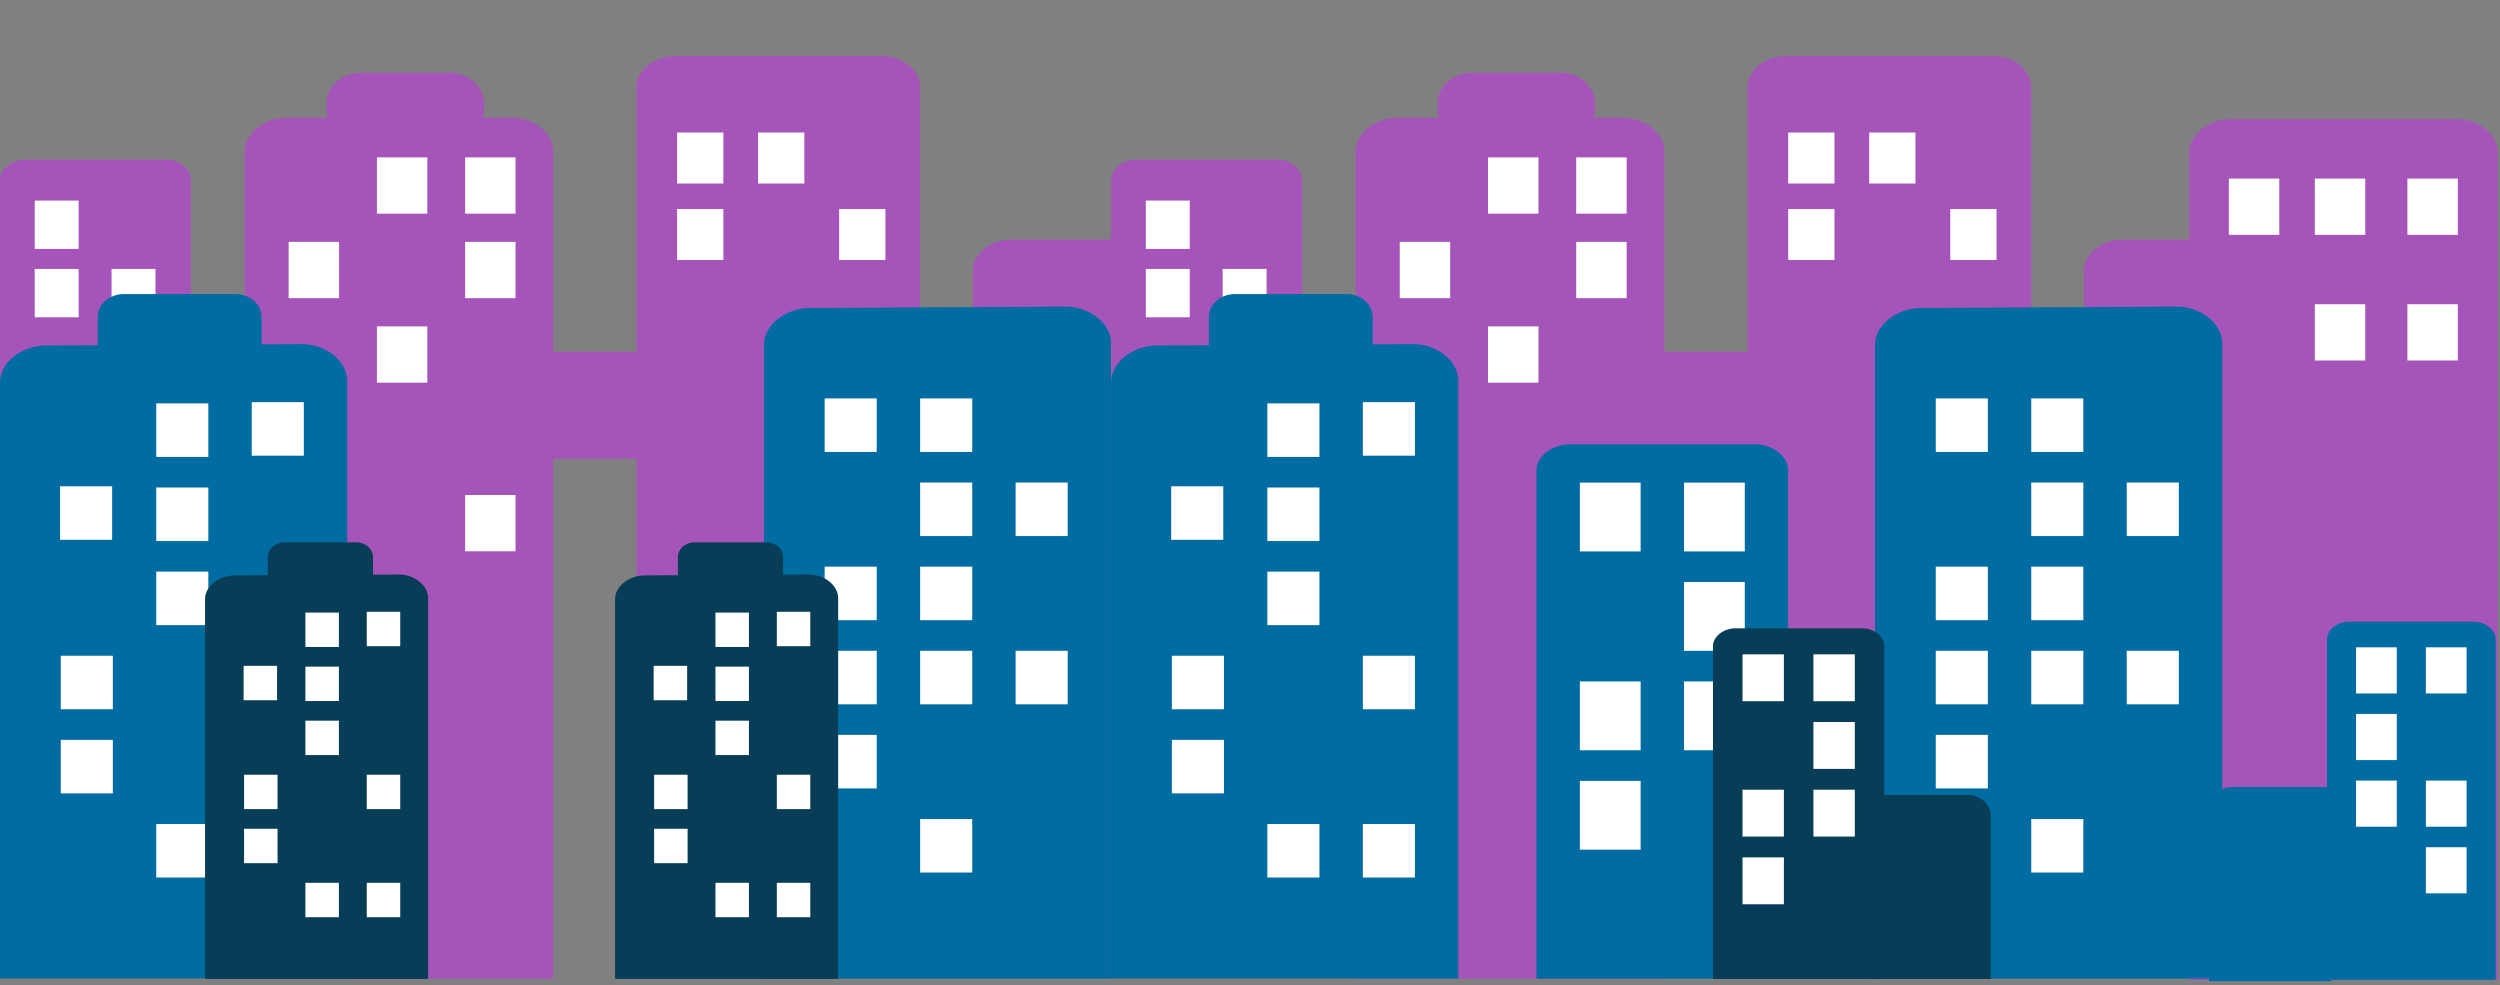 <svg width="378" height="149" viewBox="0 0 378 149" fill="none" xmlns="http://www.w3.org/2000/svg">
<rect x="0" y="0" width="378" height="149" fill="#808080" stroke="none"/>
<path d="M331 148.171V23.111C331 20.266 334.098 18 337.274 18H371.491C374.68 18 377.686 20.266 377.686 23.111V148.182H331V148.171Z" fill="#A555B9"/>
<path d="M350 27H357.626V35.51H350V27Z" fill="white"/>
<path d="M364 27H371.626V35.51H364V27Z" fill="white"/>
<path d="M337 27H344.626V35.51H337V27Z" fill="white"/>
<path d="M364 46H371.626V54.51H364V46Z" fill="white"/>
<path d="M350 46H357.626V54.51H350V46Z" fill="white"/>
<g clip-path="url(#clip0_87_315)">
<path d="M0 82.152V27.218C0 25.484 1.916 24.108 3.885 24.108H25.043C27.011 24.108 28.875 25.484 28.875 27.218V82.152H0Z" fill="#A555B9"/>
<path d="M5.25 40.665H11.891V47.973H5.25V40.665Z" fill="white"/>
<path d="M16.866 40.665H23.507V47.973H16.866V40.665Z" fill="white"/>
<path d="M5.25 30.328H11.891V37.636H5.25V30.328Z" fill="white"/>
<path d="M16.866 56.691H23.507V63.998H16.866V56.691Z" fill="white"/>
<path d="M144.375 47.973H151.016V55.28H144.375V47.973Z" fill="white"/>
<path d="M155.991 47.973H162.632V55.28H155.991V47.973Z" fill="white"/>
<path d="M155.991 67.04H162.632V74.347H155.991V67.04Z" fill="white"/>
<path d="M144.375 58.934H151.016V66.242H144.375V58.934Z" fill="white"/>
<path d="M96.246 147.861V13.1C96.246 10.522 99.081 8.475 102.007 8.475H133.429C136.356 8.475 139.125 10.522 139.125 13.1V147.85H96.246V147.861Z" fill="#A555B9"/>
<path d="M147.105 147.861V40.85C147.105 38.272 149.94 36.225 152.867 36.225H168V147.85H147.105V147.861Z" fill="#A555B9"/>
<path d="M102.375 20.038H109.371V27.75H102.375V20.038Z" fill="white"/>
<path d="M114.621 20.038H121.616V27.75H114.621V20.038Z" fill="white"/>
<path d="M102.375 31.6H109.371V39.312H102.375V31.6Z" fill="white"/>
<path d="M126.879 31.6H133.875V39.312H126.879V31.6Z" fill="white"/>
<path d="M126.879 47.788H133.875V55.5H126.879V47.788Z" fill="white"/>
<path d="M126.879 59.35H133.875V67.062H126.879V59.35Z" fill="white"/>
<path d="M36.973 147.977V22.917C36.973 20.072 40.071 17.806 43.247 17.806H77.464C80.653 17.806 83.659 20.072 83.659 22.917V147.988H36.973V147.977Z" fill="#A555B9"/>
<path d="M56.989 23.796H64.614V32.306H56.989V23.796Z" fill="white"/>
<path d="M70.324 23.796H77.949V32.306H70.324V23.796Z" fill="white"/>
<path d="M43.641 36.572H51.266V45.082H43.641V36.572Z" fill="white"/>
<path d="M70.324 36.572H77.949V45.082H70.324V36.572Z" fill="white"/>
<path d="M43.641 62.067H51.266V70.577H43.641V62.067Z" fill="white"/>
<path d="M56.989 49.349H64.614V57.859H56.989V49.349Z" fill="white"/>
<path d="M70.324 74.844H77.949V83.354H70.324V74.844Z" fill="white"/>
<path d="M67.909 21.206H54.639C53.947 21.206 53.26 21.085 52.62 20.852C51.98 20.618 51.398 20.276 50.908 19.844C50.419 19.413 50.03 18.9 49.765 18.336C49.5 17.772 49.363 17.168 49.363 16.558V15.633C49.363 13.066 51.726 10.984 54.639 10.984H67.909C70.823 10.984 73.185 13.066 73.185 15.633V16.558C73.185 19.124 70.823 21.206 67.909 21.206V21.206Z" fill="#A555B9"/>
<path d="M83.094 53.188H99.75V69.375H83.094V53.188Z" fill="#A555B9"/>
<path d="M115.5 147.977V52.147C115.5 49.048 118.926 46.574 122.443 46.574L161.149 46.366C164.666 46.366 168 48.828 168 51.939V147.977H115.5Z" fill="#006CA2"/>
<path d="M139.125 60.241H147V68.335H139.125V60.241Z" fill="white"/>
<path d="M124.688 60.241H132.562V68.335H124.688V60.241Z" fill="white"/>
<path d="M153.562 72.96H161.438V81.053H153.562V72.96Z" fill="white"/>
<path d="M139.125 72.96H147V81.053H139.125V72.96Z" fill="white"/>
<path d="M139.125 85.678H147V93.772H139.125V85.678Z" fill="white"/>
<path d="M124.688 85.678H132.562V93.772H124.688V85.678Z" fill="white"/>
<path d="M153.562 98.397H161.438V106.491H153.562V98.397Z" fill="white"/>
<path d="M139.125 98.397H147V106.491H139.125V98.397Z" fill="white"/>
<path d="M124.688 98.397H132.562V106.491H124.688V98.397Z" fill="white"/>
<path d="M139.125 123.834H147V131.928H139.125V123.834Z" fill="white"/>
<path d="M124.688 111.116H132.562V119.209H124.688V111.116Z" fill="white"/>
<path d="M35.582 54.922H18.743C16.551 54.922 14.779 54.066 14.779 52.135V47.95C14.779 46.019 16.551 44.458 18.743 44.458H35.582C37.774 44.458 39.546 46.019 39.546 47.95V52.135C39.546 54.066 37.774 54.922 35.582 54.922Z" fill="#006CA2"/>
<path d="M0 147.954V57.812C0 54.714 3.426 52.239 6.943 52.239L45.649 52.031C49.166 52.031 52.5 54.494 52.5 57.604V147.954H0V147.954Z" fill="#006CA2"/>
<path d="M23.625 60.992H31.5V69.086H23.625V60.992Z" fill="white"/>
<path d="M38.062 60.807H45.938V68.901H38.062V60.807Z" fill="white"/>
<path d="M9.083 73.526H16.957V81.62H9.083V73.526Z" fill="white"/>
<path d="M23.625 73.711H31.5V81.805H23.625V73.711Z" fill="white"/>
<path d="M23.625 86.43H31.5V94.523H23.625V86.43Z" fill="white"/>
<path d="M38.062 99.148H45.938V107.242H38.062V99.148Z" fill="white"/>
<path d="M9.188 99.148H17.062V107.242H9.188V99.148Z" fill="white"/>
<path d="M38.062 124.586H45.938V132.68H38.062V124.586Z" fill="white"/>
<path d="M23.625 124.586H31.5V132.68H23.625V124.586Z" fill="white"/>
<path d="M9.188 111.867H17.062V119.961H9.188V111.867Z" fill="white"/>
<path d="M53.861 88.723H43.042C41.634 88.723 40.495 88.173 40.495 86.933V84.243C40.495 83.003 41.634 82 43.042 82H53.861C55.27 82 56.408 83.003 56.408 84.243V86.933C56.408 88.173 55.27 88.723 53.861 88.723Z" fill="#083D57"/>
<path d="M31 148.496V90.58C31 88.59 33.201 87 35.461 87L60.329 86.866C62.589 86.866 64.731 88.448 64.731 90.447V148.496H31V148.496Z" fill="#083D57"/>
<path d="M46.179 92.623H51.239V97.823H46.179V92.623Z" fill="white"/>
<path d="M55.455 92.504H60.515V97.705H55.455V92.504Z" fill="white"/>
<path d="M36.835 100.676H41.895V105.876H36.835V100.676Z" fill="white"/>
<path d="M46.179 100.795H51.239V105.995H46.179V100.795Z" fill="white"/>
<path d="M46.179 108.967H51.239V114.167H46.179V108.967Z" fill="white"/>
<path d="M55.455 117.139H60.515V122.339H55.455V117.139Z" fill="white"/>
<path d="M36.903 117.139H41.963V122.339H36.903V117.139Z" fill="white"/>
<path d="M55.455 133.482H60.515V138.682H55.455V133.482Z" fill="white"/>
<path d="M46.179 133.482H51.239V138.682H46.179V133.482Z" fill="white"/>
<path d="M36.903 125.31H41.963V130.511H36.903V125.31Z" fill="white"/>
<path d="M115.861 88.723H105.042C103.634 88.723 102.495 88.173 102.495 86.933V84.243C102.495 83.003 103.634 82 105.042 82H115.861C117.27 82 118.408 83.003 118.408 84.243V86.933C118.408 88.173 117.27 88.723 115.861 88.723Z" fill="#083D57"/>
<path d="M93 148.496V90.58C93 88.59 95.201 87 97.461 87L122.329 86.866C124.589 86.866 126.731 88.448 126.731 90.447V148.496H93V148.496Z" fill="#083D57"/>
<path d="M108.179 92.623H113.239V97.823H108.179V92.623Z" fill="white"/>
<path d="M117.455 92.504H122.515V97.705H117.455V92.504Z" fill="white"/>
<path d="M98.835 100.676H103.895V105.876H98.835V100.676Z" fill="white"/>
<path d="M108.179 100.795H113.239V105.995H108.179V100.795Z" fill="white"/>
<path d="M108.179 108.967H113.239V114.167H108.179V108.967Z" fill="white"/>
<path d="M117.455 117.139H122.515V122.339H117.455V117.139Z" fill="white"/>
<path d="M98.903 117.139H103.963V122.339H98.903V117.139Z" fill="white"/>
<path d="M117.455 133.482H122.515V138.682H117.455V133.482Z" fill="white"/>
<path d="M108.179 133.482H113.239V138.682H108.179V133.482Z" fill="white"/>
<path d="M98.903 125.31H103.963V130.511H98.903V125.31Z" fill="white"/>
</g>
<g clip-path="url(#clip1_87_315)">
<path d="M168 82.152V27.218C168 25.484 169.916 24.108 171.885 24.108H193.042C195.011 24.108 196.875 25.484 196.875 27.218V82.152H168Z" fill="#A555B9"/>
<path d="M173.25 40.665H179.891V47.973H173.25V40.665Z" fill="white"/>
<path d="M184.866 40.665H191.507V47.973H184.866V40.665Z" fill="white"/>
<path d="M173.25 30.328H179.891V37.636H173.25V30.328Z" fill="white"/>
<path d="M184.866 56.691H191.507V63.998H184.866V56.691Z" fill="white"/>
<path d="M312.375 47.973H319.016V55.28H312.375V47.973Z" fill="white"/>
<path d="M323.991 47.973H330.632V55.28H323.991V47.973Z" fill="white"/>
<path d="M323.991 67.04H330.632V74.347H323.991V67.04Z" fill="white"/>
<path d="M312.375 58.934H319.016V66.242H312.375V58.934Z" fill="white"/>
<path d="M264.246 147.861V13.1C264.246 10.522 267.081 8.475 270.007 8.475H301.429C304.356 8.475 307.125 10.522 307.125 13.1V147.85H264.246V147.861Z" fill="#A555B9"/>
<path d="M315.105 147.861V40.85C315.105 38.272 317.94 36.225 320.867 36.225H336V147.85H315.105V147.861Z" fill="#A555B9"/>
<path d="M270.375 20.038H277.371V27.75H270.375V20.038Z" fill="white"/>
<path d="M282.621 20.038H289.616V27.75H282.621V20.038Z" fill="white"/>
<path d="M270.375 31.6H277.371V39.312H270.375V31.6Z" fill="white"/>
<path d="M294.879 31.6H301.875V39.312H294.879V31.6Z" fill="white"/>
<path d="M294.879 47.788H301.875V55.5H294.879V47.788Z" fill="white"/>
<path d="M294.879 59.35H301.875V67.062H294.879V59.35Z" fill="white"/>
<path d="M204.973 147.977V22.917C204.973 20.072 208.071 17.806 211.247 17.806H245.464C248.653 17.806 251.659 20.072 251.659 22.917V147.988H204.973V147.977Z" fill="#A555B9"/>
<path d="M224.989 23.796H232.614V32.306H224.989V23.796Z" fill="white"/>
<path d="M238.324 23.796H245.949V32.306H238.324V23.796Z" fill="white"/>
<path d="M211.641 36.572H219.266V45.082H211.641V36.572Z" fill="white"/>
<path d="M238.324 36.572H245.949V45.082H238.324V36.572Z" fill="white"/>
<path d="M211.641 62.067H219.266V70.577H211.641V62.067Z" fill="white"/>
<path d="M224.989 49.349H232.614V57.859H224.989V49.349Z" fill="white"/>
<path d="M238.324 74.844H245.949V83.354H238.324V74.844Z" fill="white"/>
<path d="M235.909 21.206H222.639C221.947 21.206 221.26 21.085 220.62 20.852C219.98 20.618 219.398 20.276 218.909 19.844C218.419 19.413 218.03 18.9 217.765 18.336C217.5 17.772 217.363 17.168 217.363 16.558V15.633C217.363 13.066 219.726 10.984 222.639 10.984H235.909C238.823 10.984 241.185 13.066 241.185 15.633V16.558C241.185 19.124 238.823 21.206 235.909 21.206V21.206Z" fill="#A555B9"/>
<path d="M251.094 53.188H267.75V69.375H251.094V53.188Z" fill="#A555B9"/>
<path d="M232.312 147.977V71.156C232.312 68.947 234.754 67.19 237.261 67.19H265.479C267.986 67.19 270.362 68.947 270.362 71.156V147.977H232.312V147.977Z" fill="#006CA2"/>
<path d="M238.875 72.971H248.062V83.377H238.875V72.971Z" fill="white"/>
<path d="M254.625 72.971H263.812V83.377H254.625V72.971Z" fill="white"/>
<path d="M254.625 88.002H263.812V98.408H254.625V88.002Z" fill="white"/>
<path d="M238.875 103.033H248.062V113.44H238.875V103.033Z" fill="white"/>
<path d="M254.625 103.033H263.812V113.44H254.625V103.033Z" fill="white"/>
<path d="M238.875 118.065H248.062V128.471H238.875V118.065Z" fill="white"/>
<path d="M294 147.977H266.438V104.178H288.737C289.428 104.178 290.112 104.298 290.751 104.531C291.39 104.764 291.97 105.106 292.458 105.536C292.947 105.967 293.335 106.478 293.599 107.04C293.864 107.603 294 108.206 294 108.815V147.977V147.977Z" fill="#006CA2"/>
<path d="M283.5 147.977V52.147C283.5 49.048 286.926 46.574 290.443 46.574L329.149 46.366C332.666 46.366 336 48.828 336 51.939V147.977H283.5Z" fill="#006CA2"/>
<path d="M307.125 60.241H315V68.335H307.125V60.241Z" fill="white"/>
<path d="M292.688 60.241H300.562V68.335H292.688V60.241Z" fill="white"/>
<path d="M321.562 72.96H329.438V81.053H321.562V72.96Z" fill="white"/>
<path d="M307.125 72.96H315V81.053H307.125V72.96Z" fill="white"/>
<path d="M307.125 85.678H315V93.772H307.125V85.678Z" fill="white"/>
<path d="M292.688 85.678H300.562V93.772H292.688V85.678Z" fill="white"/>
<path d="M321.562 98.397H329.438V106.491H321.562V98.397Z" fill="white"/>
<path d="M307.125 98.397H315V106.491H307.125V98.397Z" fill="white"/>
<path d="M292.688 98.397H300.562V106.491H292.688V98.397Z" fill="white"/>
<path d="M307.125 123.834H315V131.928H307.125V123.834Z" fill="white"/>
<path d="M292.688 111.116H300.562V119.209H292.688V111.116Z" fill="white"/>
<path d="M203.582 54.922H186.742C184.551 54.922 182.779 54.066 182.779 52.135V47.95C182.779 46.019 184.551 44.458 186.742 44.458H203.582C205.774 44.458 207.546 46.019 207.546 47.95V52.135C207.546 54.066 205.774 54.922 203.582 54.922Z" fill="#006CA2"/>
<path d="M168 147.954V57.812C168 54.714 171.426 52.239 174.943 52.239L213.649 52.031C217.166 52.031 220.5 54.494 220.5 57.604V147.954H168V147.954Z" fill="#006CA2"/>
<path d="M191.625 60.992H199.5V69.086H191.625V60.992Z" fill="white"/>
<path d="M206.062 60.807H213.938V68.901H206.062V60.807Z" fill="white"/>
<path d="M177.083 73.526H184.958V81.62H177.083V73.526Z" fill="white"/>
<path d="M191.625 73.711H199.5V81.805H191.625V73.711Z" fill="white"/>
<path d="M191.625 86.43H199.5V94.523H191.625V86.43Z" fill="white"/>
<path d="M206.062 99.148H213.938V107.242H206.062V99.148Z" fill="white"/>
<path d="M177.188 99.148H185.062V107.242H177.188V99.148Z" fill="white"/>
<path d="M206.062 124.586H213.938V132.68H206.062V124.586Z" fill="white"/>
<path d="M191.625 124.586H199.5V132.68H191.625V124.586Z" fill="white"/>
<path d="M177.188 111.867H185.062V119.961H177.188V111.867Z" fill="white"/>
<path d="M259 150.004V97.7C259 96.197 260.662 95 262.369 95H281.582C283.289 95 284.906 96.197 284.906 97.7V150.004H259V150.004Z" fill="#083D57"/>
<path d="M263.468 98.936H269.723V106.021H263.468V98.936Z" fill="white"/>
<path d="M274.191 98.936H280.447V106.021H274.191V98.936Z" fill="white"/>
<path d="M274.191 109.17H280.447V116.255H274.191V109.17Z" fill="white"/>
<path d="M263.468 119.404H269.723V126.489H263.468V119.404Z" fill="white"/>
<path d="M274.191 119.404H280.447V126.489H274.191V119.404Z" fill="white"/>
<path d="M263.468 129.638H269.723V136.723H263.468V129.638Z" fill="white"/>
<path d="M301 150.004H282.234V120.184H297.417C297.887 120.184 298.353 120.265 298.788 120.424C299.223 120.583 299.618 120.815 299.95 121.108C300.283 121.401 300.547 121.749 300.727 122.132C300.907 122.515 301 122.926 301 123.34V150.004V150.004Z" fill="#083D57"/>
</g>
<path d="M377.348 148.15V96.658C377.348 95.178 375.711 94 374.031 94H355.117C353.436 94 351.844 95.178 351.844 96.658V148.15H377.348V148.15Z" fill="#006CA2"/>
<path d="M372.949 97.875H366.791V104.85H372.949V97.875Z" fill="white"/>
<path d="M362.392 97.875H356.234V104.85H362.392V97.875Z" fill="white"/>
<path d="M362.392 107.95H356.234V114.925H362.392V107.95Z" fill="white"/>
<path d="M372.949 118.025H366.791V125H372.949V118.025Z" fill="white"/>
<path d="M362.392 118.025H356.234V125H362.392V118.025Z" fill="white"/>
<path d="M372.949 128.1H366.791V135.075H372.949V128.1Z" fill="white"/>
<path d="M334 148.357H352.474V119H337.528C337.064 119 336.606 119.08 336.178 119.237C335.75 119.393 335.361 119.622 335.033 119.91C334.706 120.199 334.446 120.541 334.269 120.918C334.091 121.296 334 121.7 334 122.108V148.357V148.357Z" fill="#006CA2"/>
<defs>
<clipPath id="clip0_87_315">
<rect width="168" height="148" fill="white"/>
</clipPath>
<clipPath id="clip1_87_315">
<rect width="168" height="148" fill="white" transform="translate(168)"/>
</clipPath>
</defs>
</svg>
